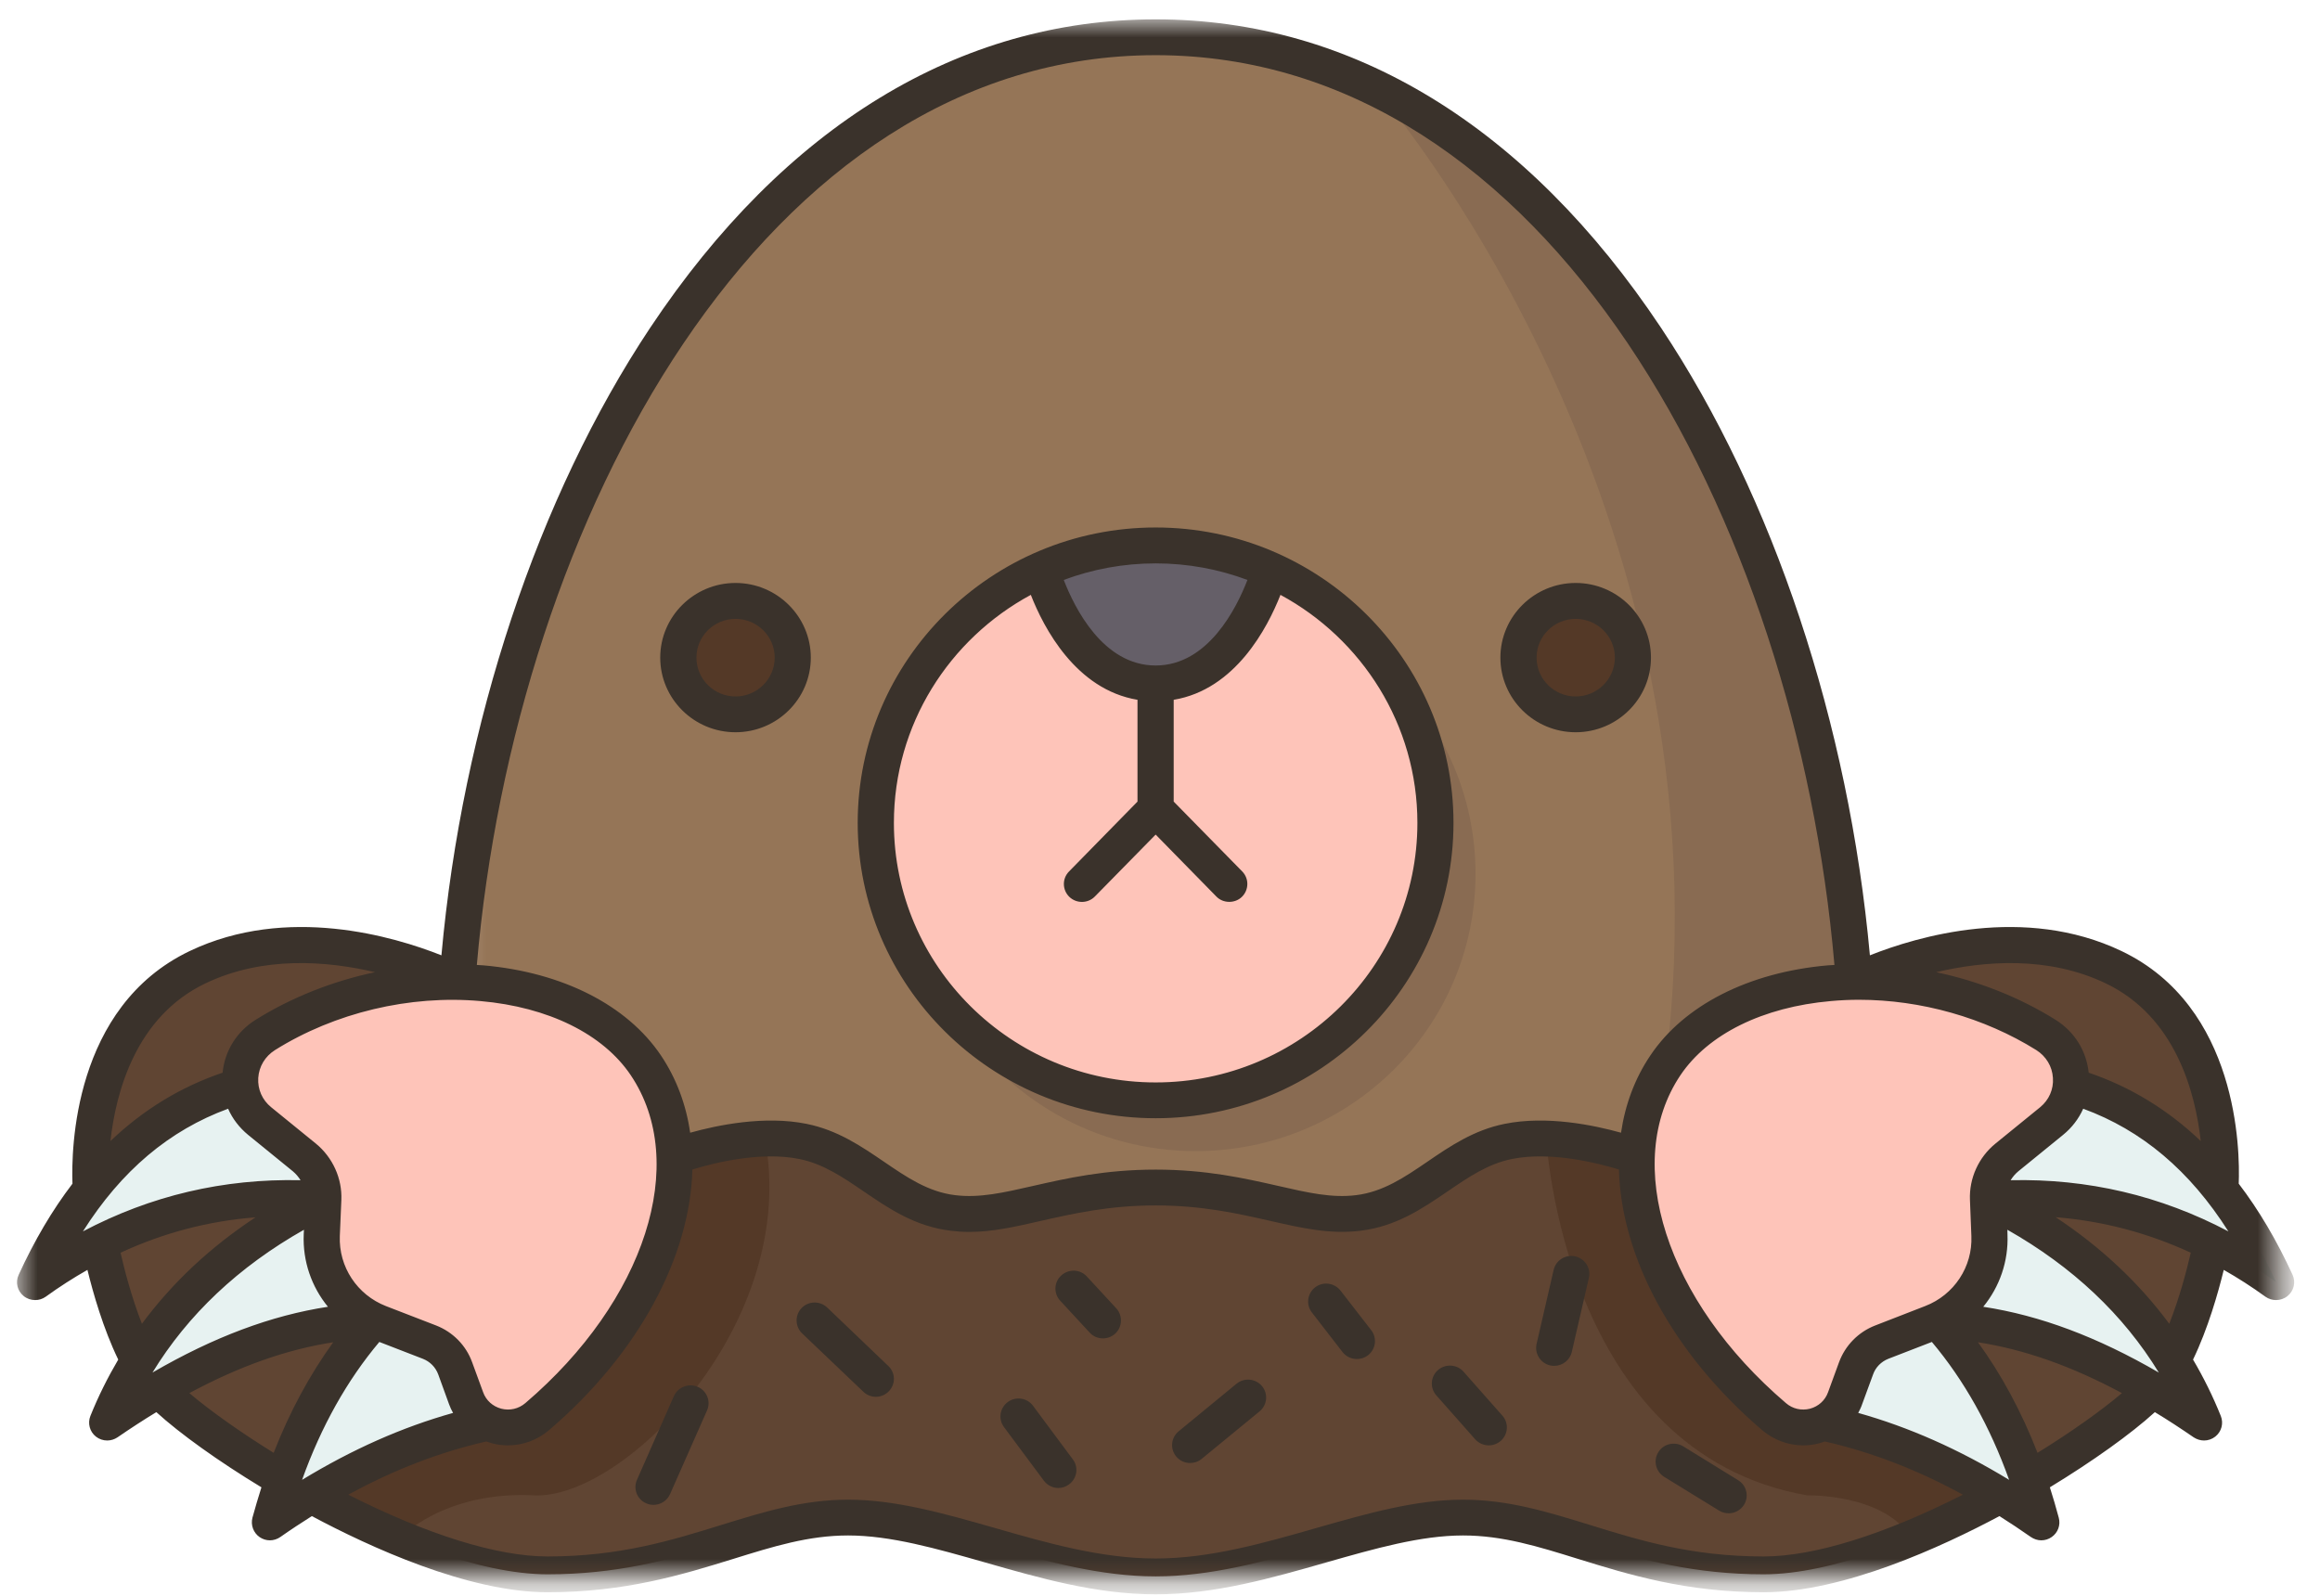 <svg width="93" height="64" viewBox="0 0 93 64" fill="none" xmlns="http://www.w3.org/2000/svg">
    <g id="Group 14">
        <g id="Clip path group">
            <mask id="mask0_11946_11082" style="mask-type:luminance" maskUnits="userSpaceOnUse" x="18" y="0" width="57"
                height="53">
                <g id="7c998168f5">
                    <path id="Vector" d="M18.149 0.72H74.626V52.762H18.149V0.72Z" fill="white" />
                </g>
            </mask>
            <g mask="url(#mask0_11946_11082)">
                <g id="Group">
                    <path id="Vector_2"
                        d="M46.326 1.492C29.881 1.492 19.676 20.999 18.33 39.366L27.031 46.365H27.035C39.615 54.527 52.468 54.709 65.612 46.365H65.616L74.317 39.366C72.971 20.999 62.766 1.492 46.326 1.492Z"
                        fill="#957557" />
                </g>
            </g>
        </g>
        <path id="Vector_3"
            d="M84.73 38.776C79.921 36.477 74.317 39.366 74.317 39.366L65.616 46.365H65.612C65.612 46.365 62.77 45.29 60.458 45.758C58.15 46.231 56.849 48.334 54.449 48.629C52.198 48.907 50.138 47.606 46.325 47.606C42.509 47.606 40.448 48.907 38.198 48.629C35.802 48.334 34.496 46.231 32.189 45.758C29.881 45.29 27.035 46.365 27.035 46.365H27.031L18.33 39.366C18.33 39.366 12.726 36.477 7.917 38.776C3.103 41.079 3.641 47.671 3.641 47.671L4.003 49.818V49.822C4.003 49.822 4.519 52.572 5.565 54.536L6.372 55.707C7.22 56.596 9.082 57.975 11.345 59.311L12.475 59.949C15.585 61.653 19.203 63.114 21.948 63.114C27.445 63.114 30.252 60.837 33.998 60.837C37.748 60.837 41.94 63.197 46.325 63.197C50.707 63.197 54.903 60.837 58.649 60.837C62.395 60.837 65.201 63.114 70.699 63.114C73.448 63.114 77.066 61.653 80.172 59.949L81.302 59.311C83.565 57.975 85.431 56.596 86.274 55.707L87.082 54.536C88.132 52.572 88.644 49.822 88.644 49.822V49.818L89.005 47.671C89.005 47.671 89.544 41.079 84.73 38.776Z"
            fill="#604533" />
        <path id="Vector_4"
            d="M89.005 47.671C89.857 48.751 90.598 50 91.242 51.405C90.404 50.802 89.539 50.269 88.643 49.818C85.961 48.473 83 47.836 79.691 48.078C79.665 47.432 79.942 46.816 80.445 46.409L82.241 44.943C82.7 44.57 82.956 44.058 83.009 43.533H83.022C85.449 44.245 87.417 45.658 89.005 47.671Z"
            fill="#E7F2F1" />
        <path id="Vector_5"
            d="M86.274 55.707C83.53 54.102 80.684 53.035 77.657 52.936C78.976 52.324 79.81 50.98 79.748 49.523L79.691 48.078C82.563 49.488 85.228 51.556 87.082 54.536C87.562 55.308 87.99 56.136 88.352 57.034C87.664 56.561 86.971 56.115 86.274 55.707Z"
            fill="#E7F2F1" />
        <path id="Vector_6"
            d="M73.086 57.034C72.472 57.342 71.696 57.29 71.118 56.795C67.522 53.721 65.497 49.778 65.616 46.365C65.66 45.038 66.031 43.794 66.763 42.705C68.179 40.593 71.091 39.413 74.317 39.366C76.876 39.327 79.638 40.008 82.012 41.491C82.753 41.95 83.093 42.757 83.009 43.533C82.956 44.058 82.7 44.57 82.241 44.943L80.445 46.409C79.942 46.816 79.665 47.432 79.691 48.078L79.748 49.523C79.81 50.98 78.976 52.324 77.657 52.936C77.586 52.97 77.511 53.001 77.436 53.031L75.429 53.807C74.952 53.994 74.577 54.376 74.401 54.852L73.964 56.058C73.801 56.514 73.474 56.847 73.086 57.034Z"
            fill="#FEC4B9" />
        <path id="Vector_7"
            d="M80.172 59.949C77.939 58.587 75.588 57.576 73.086 57.034C73.474 56.848 73.801 56.514 73.964 56.058L74.401 54.853C74.577 54.376 74.952 53.994 75.429 53.807L77.436 53.031C77.511 53.001 77.586 52.971 77.657 52.936C79.237 54.692 80.441 56.826 81.302 59.311C81.496 59.866 81.672 60.443 81.827 61.033C81.284 60.651 80.732 60.287 80.172 59.949Z"
            fill="#E7F2F1" />
        <path id="Vector_8"
            d="M65.457 26.364C65.457 26.667 65.4 26.958 65.281 27.235C65.166 27.513 64.998 27.76 64.787 27.973C64.57 28.185 64.323 28.35 64.041 28.467C63.758 28.58 63.467 28.636 63.163 28.636C62.858 28.636 62.567 28.58 62.285 28.467C62.007 28.35 61.76 28.185 61.544 27.973C61.327 27.76 61.164 27.513 61.045 27.235C60.93 26.958 60.873 26.667 60.873 26.364C60.873 26.065 60.93 25.774 61.045 25.492C61.164 25.215 61.327 24.972 61.544 24.755C61.76 24.542 62.007 24.378 62.285 24.265C62.567 24.148 62.858 24.091 63.163 24.091C63.467 24.091 63.758 24.148 64.041 24.265C64.323 24.378 64.57 24.542 64.787 24.755C64.998 24.972 65.166 25.215 65.281 25.492C65.4 25.774 65.457 26.065 65.457 26.364Z"
            fill="#543927" />
        <path id="Vector_9"
            d="M46.326 27.396C49.652 27.396 50.879 22.946 50.91 22.838C54.819 24.577 57.542 28.467 57.542 32.99C57.542 39.132 52.516 44.114 46.326 44.114C40.131 44.114 35.11 39.132 35.11 32.99C35.11 28.467 37.832 24.577 41.737 22.838C41.768 22.946 42.999 27.396 46.326 27.396Z"
            fill="#FEC4B9" />
        <path id="Vector_10"
            d="M31.779 26.364C31.779 26.667 31.717 26.958 31.602 27.235C31.487 27.513 31.32 27.76 31.103 27.973C30.892 28.185 30.645 28.35 30.362 28.467C30.08 28.58 29.788 28.636 29.484 28.636C29.18 28.636 28.888 28.58 28.606 28.467C28.324 28.35 28.077 28.185 27.865 27.973C27.649 27.76 27.481 27.513 27.366 27.235C27.252 26.958 27.19 26.667 27.19 26.364C27.19 26.065 27.252 25.774 27.366 25.492C27.481 25.215 27.649 24.972 27.865 24.755C28.077 24.542 28.324 24.378 28.606 24.265C28.888 24.148 29.18 24.091 29.484 24.091C29.788 24.091 30.08 24.148 30.362 24.265C30.645 24.378 30.892 24.542 31.103 24.755C31.32 24.972 31.487 25.215 31.602 25.492C31.717 25.774 31.779 26.065 31.779 26.364Z"
            fill="#543927" />
        <path id="Vector_11"
            d="M19.561 57.034C19.172 56.847 18.85 56.514 18.683 56.058L18.246 54.852C18.069 54.376 17.699 53.994 17.218 53.807L15.21 53.031C15.135 53.001 15.065 52.97 14.994 52.936C13.67 52.324 12.841 50.98 12.898 49.523L12.956 48.078C12.986 47.432 12.704 46.816 12.201 46.409L10.405 44.943C9.946 44.57 9.695 44.058 9.638 43.533C9.558 42.757 9.898 41.95 10.635 41.491C13.013 40.008 15.771 39.327 18.33 39.366C21.555 39.413 24.467 40.593 25.888 42.705C26.616 43.794 26.986 45.038 27.031 46.365C27.15 49.778 25.125 53.721 21.533 56.795C20.951 57.29 20.174 57.342 19.561 57.034Z"
            fill="#FEC4B9" />
        <path id="Vector_12"
            d="M12.475 59.949C11.915 60.287 11.367 60.651 10.82 61.033C10.979 60.443 11.156 59.866 11.345 59.311C12.206 56.826 13.41 54.692 14.994 52.936C15.065 52.971 15.136 53.001 15.21 53.031L17.218 53.807C17.699 53.994 18.07 54.376 18.246 54.853L18.683 56.058C18.851 56.514 19.173 56.848 19.561 57.034C17.059 57.576 14.712 58.587 12.475 59.949Z"
            fill="#E7F2F1" />
        <path id="Vector_13"
            d="M12.201 46.409C12.704 46.816 12.986 47.432 12.956 48.078C9.646 47.836 6.686 48.473 4.003 49.818C3.107 50.269 2.243 50.802 1.409 51.405C2.048 50 2.79 48.751 3.641 47.671C5.23 45.658 7.198 44.245 9.624 43.533H9.638C9.695 44.058 9.946 44.57 10.405 44.943L12.201 46.409Z"
            fill="#E7F2F1" />
        <path id="Vector_14"
            d="M6.373 55.707C5.675 56.115 4.983 56.561 4.294 57.034C4.661 56.136 5.084 55.308 5.565 54.536C7.423 51.556 10.083 49.488 12.956 48.078L12.898 49.523C12.841 50.98 13.671 52.324 14.994 52.936C11.963 53.035 9.117 54.102 6.373 55.707Z"
            fill="#E7F2F1" />
        <path id="Vector_15"
            d="M50.91 22.838C50.879 22.946 49.652 27.396 46.326 27.396C42.999 27.396 41.768 22.946 41.737 22.838C43.14 22.213 44.689 21.866 46.326 21.866C47.958 21.866 49.511 22.213 50.91 22.838Z"
            fill="#655F68" />
        <path id="Vector_16"
            d="M27.035 46.365C27.035 46.365 28.791 45.702 30.662 45.645C32.061 53.014 25.01 60.131 21.401 59.949C17.791 59.766 16.026 61.661 16.026 61.661C14.822 61.163 13.613 60.573 12.475 59.949C14.712 58.587 17.059 57.576 19.561 57.034C20.174 57.342 20.951 57.29 21.533 56.796C25.125 53.721 27.15 49.779 27.031 46.365H27.035Z"
            fill="#543927" />
        <path id="Vector_17"
            d="M65.612 46.365H65.616C65.497 49.779 67.522 53.721 71.118 56.796C71.696 57.29 72.473 57.342 73.086 57.034C75.588 57.576 77.94 58.587 80.172 59.949C79.034 60.573 77.829 61.167 76.62 61.661C75.522 59.87 72.438 59.949 72.438 59.949C62.642 58.235 61.985 45.645 61.985 45.645C63.856 45.702 65.612 46.365 65.612 46.365Z"
            fill="#543927" />
        <path id="Vector_18"
            d="M55.097 3.509C66.362 8.947 73.232 24.529 74.317 39.366C71.092 39.413 68.18 40.593 66.763 42.705C69.605 20.184 55.3 3.743 55.097 3.509Z"
            fill="#896B52" />
        <path id="Vector_19"
            d="M55.904 27.205C57.912 29.213 59.148 31.976 59.148 35.029C59.148 41.17 54.126 46.148 47.932 46.148C43.877 46.148 40.32 44.015 38.352 40.814C40.387 42.852 43.206 44.119 46.325 44.119C52.52 44.119 57.55 39.136 57.541 32.995C57.541 30.874 56.946 28.892 55.904 27.205Z"
            fill="#896B52" />
        <g id="Clip path group_2">
            <mask id="mask1_11946_11082" style="mask-type:luminance" maskUnits="userSpaceOnUse" x="0" y="0"
                width="91.427px" height="63.24px">
                <g id="5978f0b51d">
                    <path id="Vector_20" d="M0.61 0.72H92.037V63.96H0.61V0.72Z" fill="white" />
                </g>
            </mask>
            <g mask="url(#mask1_11946_11082)">
                <g id="Group_2">
                    <path id="Vector_21"
                        d="M46.326 44.83C52.909 44.83 58.265 39.517 58.265 32.99C58.265 26.459 52.909 21.147 46.326 21.147C39.738 21.147 34.382 26.459 34.382 32.99C34.382 39.517 39.738 44.83 46.326 44.83ZM50.005 23.25C49.573 24.369 48.43 26.68 46.326 26.68C44.217 26.68 43.074 24.369 42.642 23.25C43.789 22.821 45.029 22.586 46.326 22.586C47.618 22.586 48.858 22.821 50.005 23.25ZM41.322 23.848C41.838 25.171 43.127 27.643 45.598 28.055V32.136L42.853 34.938C42.571 35.224 42.58 35.679 42.867 35.957C43.153 36.23 43.612 36.226 43.89 35.94L46.326 33.459L48.757 35.94C48.898 36.087 49.088 36.156 49.278 36.156C49.458 36.156 49.644 36.091 49.781 35.957C50.067 35.679 50.076 35.224 49.798 34.938L47.049 32.136V28.055C49.52 27.643 50.809 25.171 51.329 23.848C54.594 25.613 56.818 29.048 56.818 32.99C56.818 38.728 52.11 43.395 46.326 43.395C40.537 43.395 35.833 38.728 35.833 32.99C35.833 29.048 38.053 25.613 41.322 23.848ZM63.163 29.356C64.826 29.356 66.181 28.016 66.181 26.364C66.181 24.716 64.826 23.371 63.163 23.371C61.499 23.371 60.145 24.716 60.145 26.364C60.145 28.016 61.499 29.356 63.163 29.356ZM63.163 24.811C64.028 24.811 64.734 25.505 64.734 26.364C64.734 27.223 64.028 27.921 63.163 27.921C62.298 27.921 61.596 27.223 61.596 26.364C61.596 25.505 62.298 24.811 63.163 24.811ZM29.484 29.356C31.148 29.356 32.502 28.016 32.502 26.364C32.502 24.716 31.148 23.371 29.484 23.371C27.821 23.371 26.466 24.716 26.466 26.364C26.466 28.016 27.821 29.356 29.484 29.356ZM29.484 24.811C30.349 24.811 31.055 25.505 31.055 26.364C31.055 27.223 30.349 27.921 29.484 27.921C28.619 27.921 27.918 27.223 27.918 26.364C27.918 25.505 28.619 24.811 29.484 24.811ZM0.95 51.96C1.082 52.068 1.246 52.12 1.409 52.12C1.559 52.12 1.704 52.077 1.832 51.986C2.384 51.587 2.94 51.231 3.505 50.91C3.73 51.83 4.136 53.261 4.74 54.506C4.317 55.226 3.941 55.976 3.624 56.765C3.505 57.06 3.597 57.398 3.844 57.593C3.977 57.698 4.136 57.75 4.299 57.75C4.44 57.75 4.586 57.706 4.709 57.624C5.239 57.26 5.759 56.921 6.267 56.613C7.22 57.481 8.751 58.578 10.48 59.627C10.352 60.026 10.233 60.434 10.119 60.846C10.044 61.141 10.158 61.449 10.405 61.622C10.533 61.709 10.675 61.752 10.82 61.752C10.966 61.752 11.116 61.705 11.239 61.618C11.659 61.323 12.082 61.046 12.501 60.781C14.796 62.008 18.753 63.834 21.948 63.834C25.067 63.834 27.357 63.127 29.374 62.503C31.006 61.995 32.414 61.557 33.998 61.557C35.697 61.557 37.536 62.082 39.482 62.637C41.675 63.266 43.943 63.917 46.326 63.917C48.704 63.917 50.972 63.266 53.169 62.637C55.115 62.082 56.95 61.557 58.649 61.557C60.233 61.557 61.645 61.995 63.278 62.503C65.294 63.127 67.58 63.834 70.699 63.834C73.894 63.834 77.851 62.008 80.15 60.781C80.569 61.046 80.988 61.323 81.408 61.618C81.536 61.705 81.681 61.752 81.827 61.752C81.972 61.752 82.118 61.709 82.242 61.622C82.493 61.449 82.608 61.141 82.528 60.846C82.418 60.434 82.299 60.026 82.171 59.627C83.896 58.578 85.427 57.481 86.38 56.613C86.892 56.921 87.408 57.26 87.938 57.624C88.066 57.706 88.207 57.75 88.353 57.75C88.511 57.75 88.67 57.698 88.803 57.593C89.054 57.394 89.142 57.06 89.023 56.765C88.706 55.976 88.335 55.226 87.911 54.506C88.511 53.261 88.917 51.83 89.142 50.91C89.707 51.231 90.263 51.587 90.814 51.986C90.942 52.077 91.093 52.12 91.243 52.12C91.401 52.12 91.565 52.068 91.697 51.96C91.953 51.756 92.037 51.405 91.9 51.106C91.269 49.731 90.55 48.512 89.742 47.454C89.795 46.109 89.725 40.367 85.048 38.13C81.138 36.261 76.841 37.549 74.957 38.299C74.114 29.027 71.092 19.911 66.587 13.145C61.199 5.053 54.193 0.776 46.326 0.776C38.454 0.776 31.448 5.053 26.06 13.145C21.56 19.911 18.533 29.027 17.695 38.299C15.806 37.549 11.508 36.261 7.599 38.13C2.927 40.367 2.856 46.109 2.905 47.454C2.097 48.512 1.378 49.731 0.747 51.11C0.61 51.405 0.694 51.756 0.95 51.96ZM9.144 44.449C9.32 44.852 9.594 45.207 9.947 45.498L11.742 46.959C11.866 47.064 11.967 47.185 12.047 47.315C8.963 47.246 6.042 47.931 3.324 49.367C4.868 46.929 6.792 45.312 9.144 44.449ZM19.256 40.133C21.983 40.372 24.176 41.456 25.284 43.104C27.644 46.617 25.866 52.146 21.061 56.249C20.788 56.483 20.434 56.561 20.095 56.475C19.751 56.383 19.486 56.145 19.367 55.815L18.925 54.61C18.683 53.938 18.153 53.4 17.483 53.139L15.475 52.363C14.315 51.912 13.573 50.785 13.622 49.553L13.684 48.105C13.719 47.241 13.335 46.4 12.665 45.849L10.869 44.388C10.511 44.097 10.326 43.672 10.352 43.217C10.383 42.753 10.626 42.349 11.023 42.098C13.419 40.597 16.424 39.882 19.256 40.133ZM6.112 55.026C7.533 52.702 9.563 50.785 12.184 49.301L12.175 49.492C12.131 50.568 12.492 51.591 13.146 52.389C10.878 52.736 8.574 53.595 6.112 55.026ZM4.833 50.221C6.558 49.423 8.354 48.95 10.242 48.803C8.42 50.004 6.902 51.431 5.689 53.07C5.265 51.986 4.978 50.863 4.833 50.221ZM7.59 55.85C9.607 54.766 11.5 54.098 13.357 53.812C12.413 55.117 11.614 56.596 10.97 58.244C9.633 57.416 8.424 56.557 7.59 55.85ZM15.206 53.799L16.953 54.475C17.24 54.588 17.461 54.814 17.567 55.1L18.003 56.301C18.047 56.422 18.1 56.535 18.162 56.644C16.124 57.216 14.125 58.101 12.109 59.328C12.876 57.181 13.918 55.33 15.206 53.799ZM70.699 62.399C67.8 62.399 65.722 61.752 63.71 61.128C62.033 60.612 60.454 60.122 58.649 60.122C56.748 60.122 54.815 60.673 52.768 61.258C50.667 61.861 48.496 62.481 46.326 62.481C44.15 62.481 41.98 61.861 39.884 61.258C37.837 60.673 35.9 60.122 33.998 60.122C32.193 60.122 30.614 60.612 28.941 61.128C26.929 61.752 24.847 62.399 21.948 62.399C19.927 62.399 17.125 61.523 13.962 59.922C15.802 58.916 17.633 58.214 19.495 57.789C19.57 57.815 19.649 57.841 19.724 57.862C19.936 57.919 20.148 57.945 20.364 57.945C20.96 57.945 21.542 57.732 22.005 57.338C25.628 54.241 27.666 50.355 27.755 46.886C28.602 46.626 30.486 46.148 32.043 46.465C32.996 46.656 33.786 47.194 34.62 47.762C35.63 48.451 36.676 49.167 38.11 49.34C38.362 49.371 38.604 49.388 38.851 49.388C39.8 49.388 40.718 49.176 41.746 48.941C43.017 48.655 44.455 48.326 46.326 48.326C48.197 48.326 49.635 48.655 50.901 48.941C52.194 49.236 53.315 49.492 54.541 49.34C55.971 49.167 57.017 48.451 58.031 47.762C58.861 47.194 59.651 46.656 60.604 46.465C62.161 46.148 64.045 46.626 64.897 46.886C64.985 50.355 67.019 54.241 70.642 57.338C71.105 57.732 71.692 57.945 72.287 57.945C72.499 57.945 72.711 57.919 72.923 57.862C73.002 57.841 73.077 57.815 73.152 57.789C75.014 58.214 76.845 58.916 78.685 59.922C75.526 61.523 72.72 62.399 70.699 62.399ZM74.516 40.081C77.004 40.081 79.541 40.797 81.628 42.098C82.021 42.349 82.268 42.753 82.294 43.217C82.325 43.672 82.136 44.097 81.783 44.388L79.987 45.849C79.312 46.4 78.932 47.241 78.968 48.105L79.025 49.553C79.078 50.785 78.332 51.912 77.176 52.359L75.169 53.139C74.494 53.4 73.969 53.938 73.721 54.61L73.28 55.815C73.161 56.145 72.896 56.383 72.557 56.475C72.212 56.561 71.859 56.483 71.59 56.249C66.785 52.146 65.007 46.617 67.363 43.104C68.471 41.456 70.668 40.372 73.391 40.133C73.766 40.099 74.141 40.081 74.516 40.081ZM83.508 44.449C85.86 45.312 87.779 46.929 89.328 49.367C86.61 47.931 83.684 47.246 80.6 47.315C80.68 47.181 80.781 47.064 80.905 46.959L82.7 45.498C83.058 45.207 83.327 44.852 83.508 44.449ZM86.539 55.026C84.073 53.595 81.774 52.736 79.501 52.389C80.154 51.591 80.516 50.568 80.472 49.492L80.468 49.301C83.084 50.785 85.118 52.702 86.539 55.026ZM74.489 56.644C74.546 56.535 74.604 56.422 74.644 56.301L75.085 55.1C75.186 54.814 75.411 54.588 75.694 54.475L77.441 53.799C78.729 55.33 79.771 57.181 80.538 59.328C78.526 58.101 76.523 57.216 74.489 56.644ZM81.677 58.244C81.033 56.596 80.238 55.117 79.29 53.812C81.147 54.098 83.04 54.766 85.061 55.85C84.227 56.557 83.018 57.416 81.677 58.244ZM86.958 53.07C85.745 51.431 84.227 50.004 82.405 48.798C84.293 48.95 86.089 49.423 87.819 50.221C87.673 50.863 87.386 51.982 86.958 53.07ZM84.417 39.426C87.197 40.758 87.999 43.768 88.22 45.745C86.901 44.487 85.401 43.572 83.728 43.004C83.636 42.128 83.159 41.361 82.4 40.884C80.953 39.981 79.312 39.335 77.613 38.975C79.532 38.524 82.096 38.312 84.417 39.426ZM46.326 2.212C62.051 2.212 72.001 20.865 73.536 38.685C73.444 38.689 73.351 38.694 73.263 38.702C70.099 38.98 67.509 40.298 66.159 42.31C65.528 43.243 65.144 44.297 64.981 45.411C63.895 45.108 62.002 44.713 60.313 45.056C59.073 45.307 58.124 45.953 57.211 46.578C56.302 47.198 55.441 47.783 54.36 47.914C53.39 48.035 52.432 47.818 51.228 47.541C49.882 47.237 48.36 46.89 46.326 46.89C44.292 46.89 42.765 47.237 41.424 47.541C40.215 47.818 39.262 48.035 38.286 47.914C37.206 47.783 36.35 47.198 35.441 46.578C34.523 45.953 33.579 45.307 32.334 45.056C30.649 44.713 28.752 45.108 27.666 45.411C27.507 44.297 27.119 43.243 26.493 42.31C25.138 40.298 22.548 38.98 19.384 38.702C19.296 38.694 19.203 38.689 19.115 38.685C20.651 20.865 30.596 2.212 46.326 2.212ZM8.23 39.426C10.551 38.312 13.119 38.524 15.034 38.975C13.335 39.335 11.694 39.981 10.247 40.884C9.488 41.361 9.011 42.128 8.923 43.004C7.246 43.572 5.746 44.487 4.427 45.745C4.647 43.768 5.45 40.758 8.23 39.426ZM35.608 54.761C35.9 55.035 35.908 55.49 35.63 55.776C35.489 55.924 35.299 55.998 35.11 55.998C34.929 55.998 34.743 55.928 34.607 55.794L32.154 53.456C31.867 53.179 31.858 52.723 32.136 52.437C32.414 52.151 32.873 52.146 33.16 52.42L35.608 54.761ZM28.341 56.548L26.859 59.901C26.74 60.17 26.475 60.33 26.197 60.33C26.1 60.33 26.003 60.313 25.906 60.269C25.54 60.113 25.372 59.688 25.535 59.324L27.013 55.971C27.177 55.607 27.605 55.442 27.971 55.599C28.337 55.759 28.505 56.184 28.341 56.548ZM43.008 58.509C43.246 58.825 43.175 59.276 42.853 59.51C42.725 59.606 42.575 59.654 42.425 59.654C42.205 59.654 41.984 59.549 41.843 59.359L40.246 57.212C40.007 56.891 40.078 56.444 40.4 56.206C40.722 55.971 41.177 56.041 41.41 56.358L43.008 58.509ZM44.746 52.45C45.015 52.745 44.993 53.2 44.702 53.469C44.561 53.595 44.384 53.656 44.212 53.656C44.014 53.656 43.819 53.578 43.678 53.421L42.5 52.146C42.227 51.852 42.249 51.396 42.544 51.132C42.84 50.863 43.299 50.88 43.568 51.175L44.746 52.45ZM50.588 55.568C50.844 55.876 50.8 56.327 50.491 56.583L48.17 58.487C48.033 58.6 47.87 58.652 47.707 58.652C47.499 58.652 47.292 58.565 47.151 58.392C46.895 58.088 46.939 57.633 47.248 57.381L49.569 55.473C49.878 55.221 50.332 55.265 50.588 55.568ZM60.224 56.752C60.489 57.051 60.458 57.502 60.158 57.767C60.021 57.884 59.849 57.945 59.682 57.945C59.479 57.945 59.28 57.862 59.135 57.702L57.577 55.941C57.312 55.642 57.343 55.187 57.643 54.926C57.943 54.666 58.402 54.692 58.667 54.991L60.224 56.752ZM63.692 51.231L63.008 54.198C62.933 54.532 62.633 54.757 62.303 54.757C62.249 54.757 62.197 54.753 62.139 54.74C61.751 54.649 61.508 54.263 61.596 53.877L62.28 50.91C62.369 50.524 62.757 50.282 63.145 50.368C63.538 50.459 63.781 50.845 63.692 51.231ZM69.909 60.33C69.772 60.547 69.539 60.668 69.296 60.668C69.164 60.668 69.031 60.634 68.912 60.56L66.71 59.207C66.371 58.994 66.265 58.552 66.477 58.218C66.684 57.88 67.129 57.776 67.474 57.984L69.675 59.341C70.015 59.549 70.121 59.992 69.909 60.33ZM54.969 53.33C55.212 53.643 55.15 54.094 54.833 54.337C54.705 54.436 54.546 54.484 54.396 54.484C54.175 54.484 53.963 54.389 53.818 54.206L52.587 52.615C52.344 52.303 52.406 51.852 52.719 51.609C53.037 51.366 53.491 51.426 53.738 51.743L54.969 53.33Z"
                        fill="#3A322B" />
                </g>
            </g>
        </g>
    </g>
</svg>